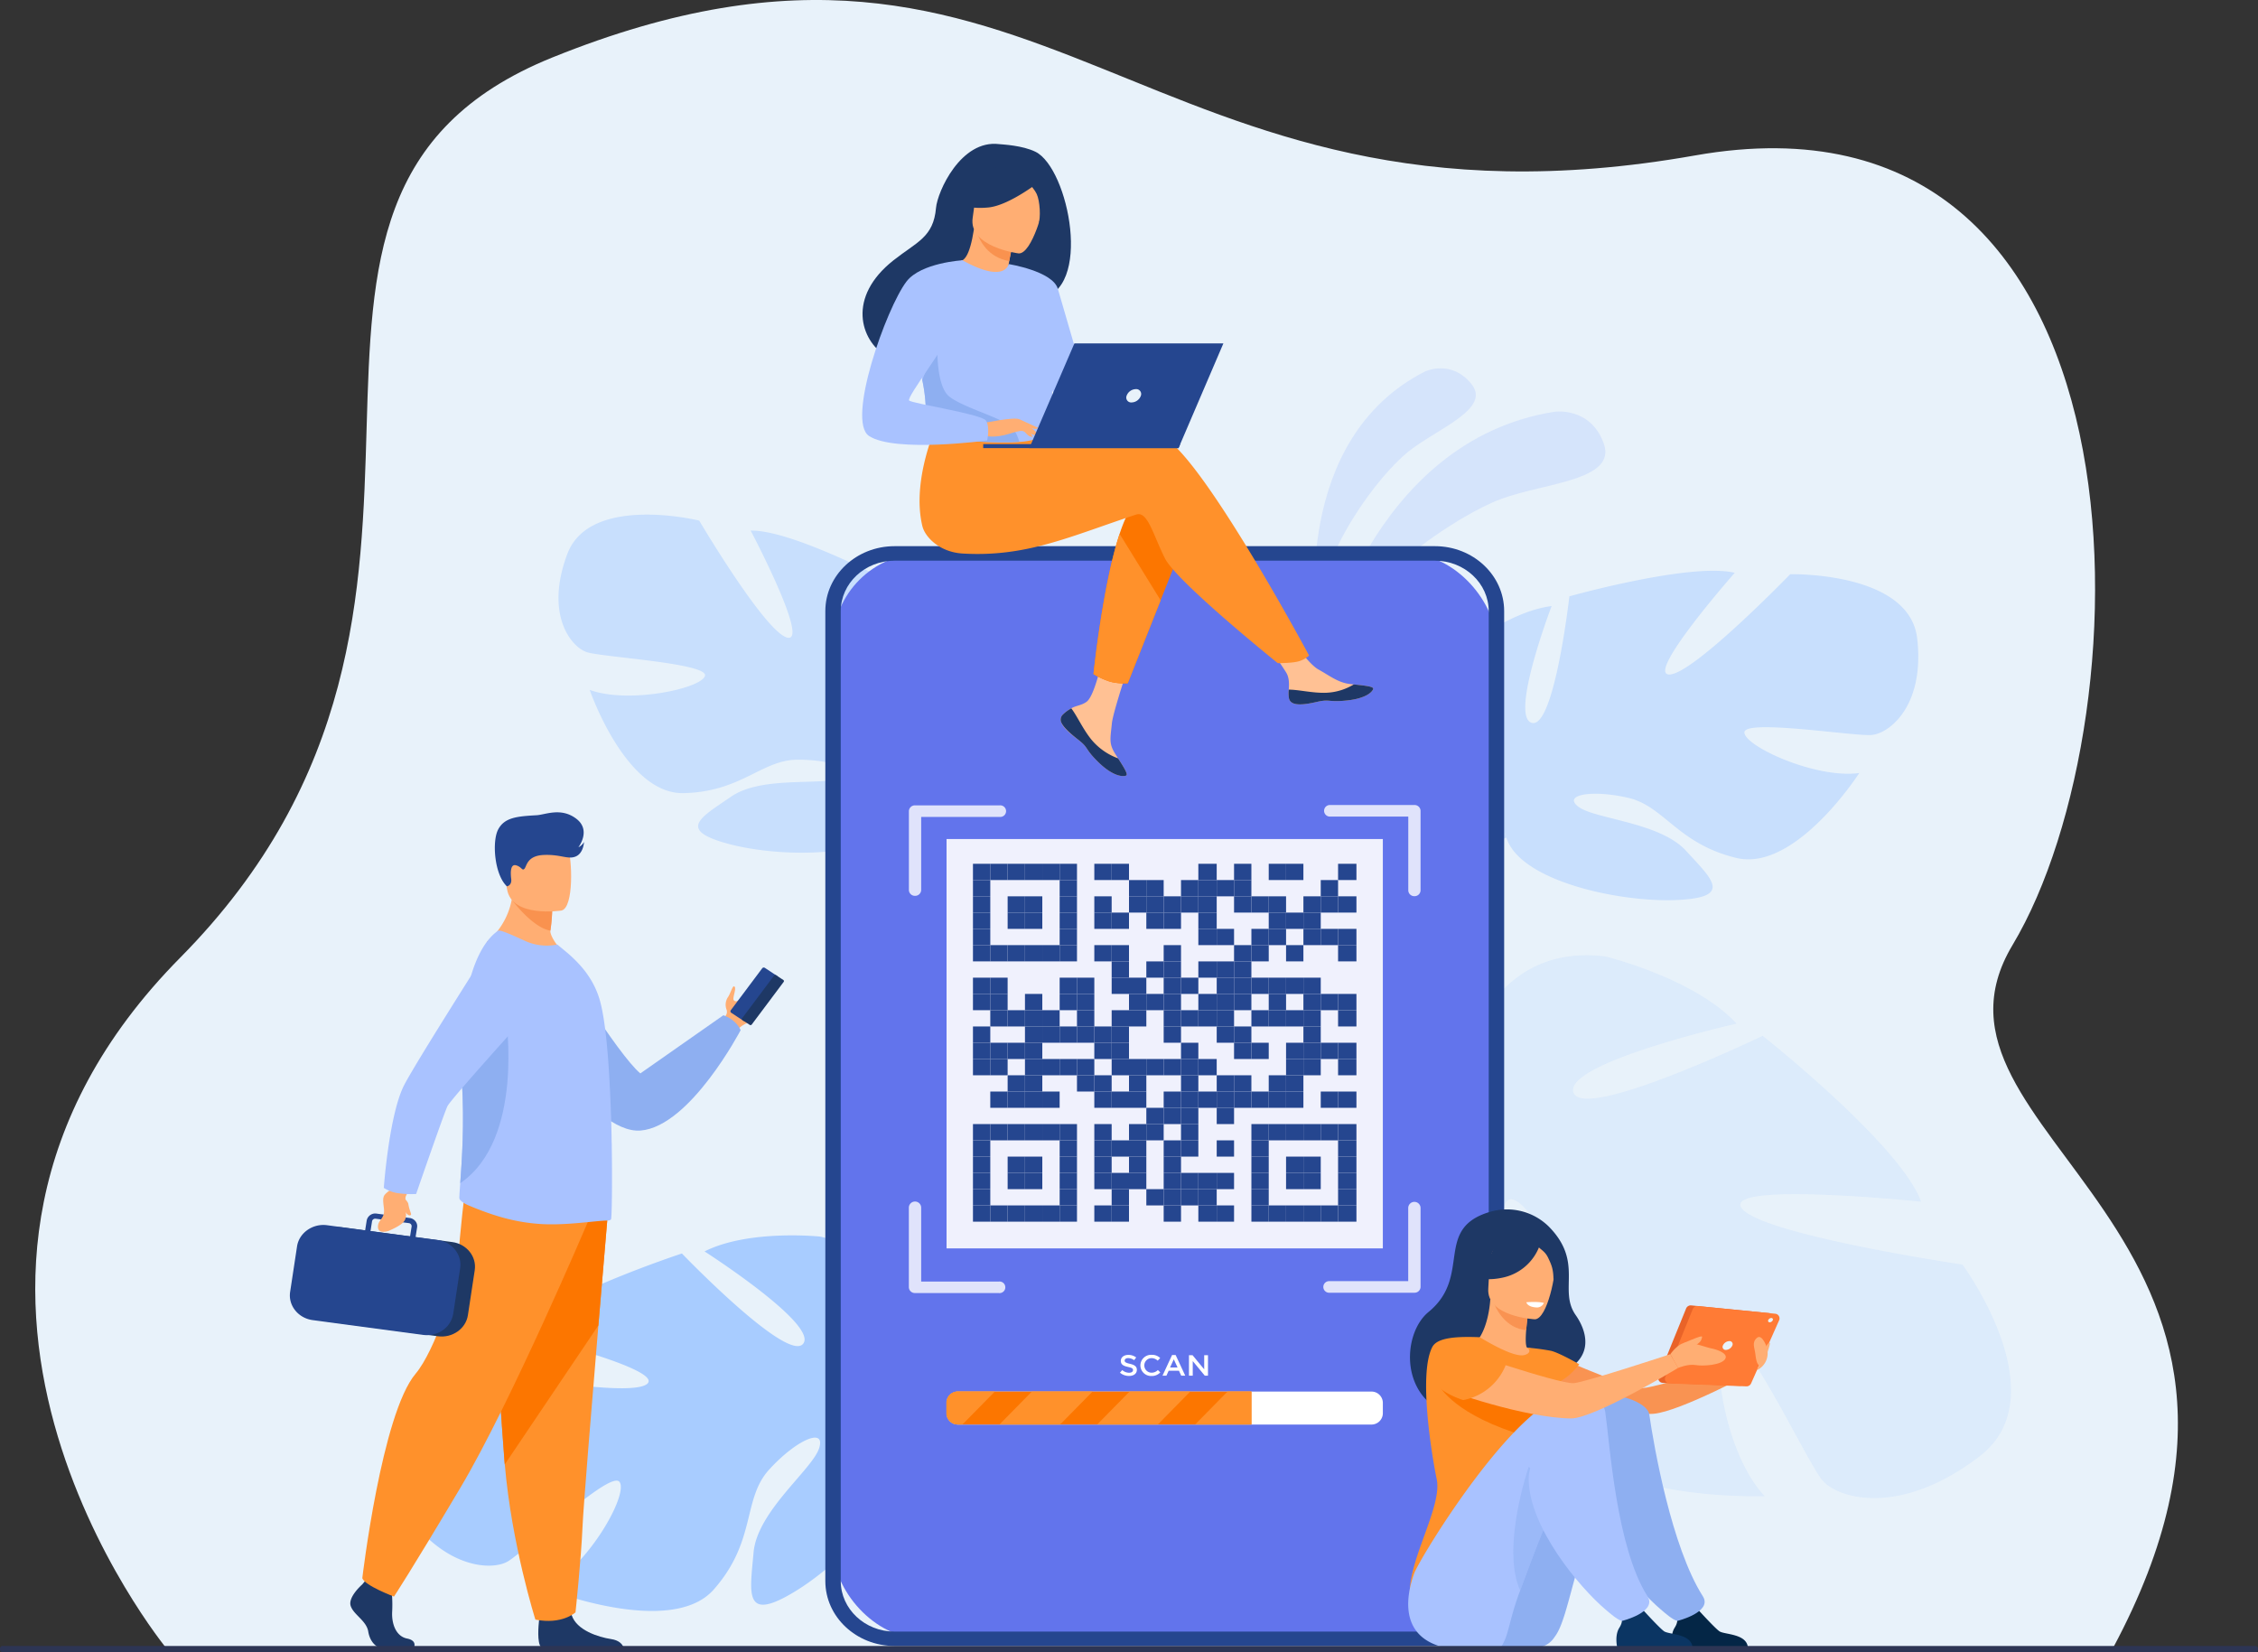 <svg viewBox="0 0 1476 1080" xmlns="http://www.w3.org/2000/svg"><rect x="0" y="0" width="1476" height="1080" fill="#333333" stroke="none"/><defs><style>.cls-1{fill:#e8f2fa;}.cls-2{opacity:0.3;}.cls-3{fill:#a9c2ff;}.cls-4{fill:#c8dffd;}.cls-5{fill:#a8ccff;}.cls-6{opacity:0.5;}.cls-7{opacity:0.2;}.cls-8{fill:#ffae73;}.cls-9{fill:#25468f;}.cls-10{fill:#1e3865;}.cls-11{fill:#8eaff1;}.cls-12{fill:#ff912b;}.cls-13{fill:#fc7600;}.cls-14{fill:#f9924f;}.cls-15{fill:#6274ec;}.cls-16{opacity:0.9;}.cls-17{fill:#fff;}.cls-18{opacity:0.8;}.cls-19{fill:#f99352;}.cls-20{fill:#042646;}.cls-21{fill:#0b3563;}.cls-22{fill:#e96328;}.cls-23{fill:#ff7b35;}.cls-24{fill:#ffc194;}.cls-25{fill:#2d3554;}</style></defs><g id="图层_2"><g id="图层_1-2"><path d="M109.23,1078S-90.29,836.35,117.78,626C349,392.26,130.54,130.73,360.94,37.62c324.91-131.3,383.14,128.39,747,64,303.83-53.76,297.38,366.26,207.59,516.15-74.45,124.29,212.48,185.88,65.61,459.6Z" class="cls-1"></path><g class="cls-2"><path d="M864,432s31.51-143.87,152.24-162.87c0,0,23.51-3.36,32.11,20.79s-38.28,25.6-67,36.19S886.43,380.09,864,432Z" class="cls-3"></path></g><g class="cls-2"><path d="M860.43,405.33s-16.26-118,70.9-162.42c0,0,17.06-8.39,30.44,8S939.63,280,920.63,295.18,863,360,860.43,405.33Z" class="cls-3"></path></g><path d="M370.82,362.17c14.79-39.47,86.23-21.88,86.23-21.88s43.65,73.87,57.83,76.54-24.18-70-24.18-70c27.92-.6,96.06,36.16,96.06,36.16s-10.92,81.91,3.52,81.22,5.73-73,5.73-73c26.23,9.4,49,40.5,49,40.5,27.54,50-42.29,80.59-42.29,80.59s-3.13,28.46,13.08,62.48h0a94.9,94.9,0,0,1,7.27,16.9l-7.32-.5c-.45-1.88-1-3.71-1.57-5.46,0,0,0,0,0,0s0-.05,0-.07c-.42-1.1-1-2.66-1.78-4.56h0c-1.91-4.26-3.19-7.4-4-9.65,0,0,0,0,0,0-5.68-13.35-14-30.8-20.16-34.76a13.49,13.49,0,0,0,1.81-3c-.58,1-1.18,2-1.81,3-14.5,24.3-77.42,24.17-111.77,15s-18.42-17.3,1.53-31,59-7,71.08-12.09-4.45-12.11-27.83-12-36.72,21.08-74.54,21.84-61.23-67.49-61.23-67.49c25.34,9.34,72.89-.87,75.34-9.14s-66.48-12.18-77-15.44S356,401.64,370.82,362.17Z" class="cls-4"></path><path d="M261.33,982.56c-25.91-42.39,45.19-88.22,45.19-88.22s102.91,20.17,116.24,10.45-84.39-33.37-84.39-33.37c20.73-23.61,107.37-52.07,107.37-52.07s68.84,71.57,79.21,59.07S460.55,818,460.55,818c28.88-14.58,75.53-9.7,75.53-9.7,68.11,15.3,43.65,96.57,43.65,96.57s24.43,24.33,68.85,36.84h0a127.88,127.88,0,0,1,21.47,6.87l-6,5.69q-3.18-1.61-6.35-2.87s0,0,0,0l-.09,0c-1.35-.49-3.28-1.18-5.64-2h0c-5.47-1.66-9.4-3-12.12-4.07h0c-16.92-5.47-39.71-11.89-48.15-9.8a14.82,14.82,0,0,0-1.48-3.83c.47,1.22,1,2.49,1.48,3.83,11.84,30.57-36.3,82.66-71.11,104.18s-30.36,2.08-28-24.91,38.41-54.28,42.86-68.17-14.81-5.57-32.59,13.88-8.16,46.54-36.3,78.49-110.33-.72-110.33-.72C384.22,1024.27,410.89,977,405,968.7s-62.21,45.83-73.31,52.08S287.23,1024.94,261.33,982.56Z" class="cls-5"></path><g class="cls-6"><path d="M1253.22,417.4c-5-43.93-83-42.06-83-42.06s-63.92,66-79.18,65.56,42.9-66.47,42.9-66.47c-28.54-6.95-108.07,15.37-108.07,15.37s-9.88,86.68-24.55,82.7,12.93-76.34,12.93-76.34c-29.39,3.72-60.78,30.52-60.78,30.52-41.2,45.13,22.7,92.44,22.7,92.44s-4.12,30-29.55,61.26h0A103.52,103.52,0,0,0,934.8,596.1l7.65,1.15c.95-1.84,1.95-3.59,3-5.27,0,0,0,0,0,0a.43.43,0,0,0,0-.07c.71-1,1.73-2.49,3-4.28h0c3.06-3.94,5.18-6.88,6.56-9l0,0c9.28-12.43,22.34-28.48,29.69-31.16a13.27,13.27,0,0,1-1.08-3.53c.34,1.13.7,2.3,1.08,3.53,8.63,28.28,73.35,42.42,111,40.84s23.39-13.6,6.41-32.19-58.83-20.6-70-28.55S1040,516,1064,521.42s32.31,30,71,39.37,80.35-55.49,80.35-55.49c-28.46,3.86-74.71-17.43-75.09-26.48s71.47,2.56,83.14,1.6S1258.25,461.33,1253.22,417.4Z" class="cls-5"></path></g><g class="cls-7"><path d="M1294.18,951.77c51.65-39.78-11.38-125.15-11.38-125.15s-133.25-19.79-144.52-37.15,117.45-4,117.45-4c-13.41-37.2-103.52-108.37-103.52-108.37s-117.34,56.43-123.71,37,106.62-45,106.62-45c-27.57-29.84-85.89-43.93-85.89-43.93C960.09,614.46,950,722.41,950,722.41s-41.11,18.74-100.48,14.76h0s-11.44-1.72-29.09-.93l4.51,9.4c3.05-.37,6.06-.61,9-.73h.18c1.86,0,4.51,0,7.74,0h0c7.37.35,12.73.42,16.52.3h0c23,.67,53.41,2.72,62.51,8.83a20.71,20.71,0,0,1,3.64-4l-3.64,4c-29,31.61,3.42,114.68,34.72,155.38s35.41,15.47,45.71-17.91S981.62,810,983,791.4s20.47-.34,32.35,30.59-12.82,59.32,5.43,109.67,132.7,46.3,132.7,46.3c-27-28.69-36.07-96.75-24.92-104.22s52.37,81.57,62.66,93.82S1242.53,991.54,1294.18,951.77Z" class="cls-5"></path></g><g id="man"><path d="M500.16,653.36c-2.45,6.19-6.7,13.37-11.16,15.15a17.2,17.2,0,0,0-7.17,4.89l-4.08-2.23-4.88-2.66s.11-.51.35-1.33.6-2,1.1-3.25a4.23,4.23,0,0,0,.58-4.07,8.92,8.92,0,0,1,.83-7.9c1.56-2.13,3.07-7.39,4-7.23,2.29.37-1.12,7.59-.14,8.93a1.74,1.74,0,0,0,2.19.7l0,0c6.4-2.64,14.16-16.87,17.59-15C500.71,640.11,501.2,650.73,500.16,653.36Z" class="cls-8"></path><path d="M478,662l8,5.28a1.31,1.31,0,0,0,1.75-.29l20.53-27.41a1.13,1.13,0,0,0-.3-1.64l-8-5.29a1.32,1.32,0,0,0-1.75.29l-20.53,27.41A1.15,1.15,0,0,0,478,662Z" class="cls-9"></path><path d="M485.36,666.81l4.7,3.1a1,1,0,0,0,1.33-.22l20.88-27.87a.86.86,0,0,0-.23-1.25l-4.7-3.1a1,1,0,0,0-1.33.22l-20.88,27.87A.86.86,0,0,0,485.36,666.81Z" class="cls-10"></path><path d="M363,622.64s40.79,66.75,55.58,79l54.26-38s7.87,2.27,11.32,9.69c0,0-32.95,63-65.39,65.65s-78-75.49-78-75.49Z" class="cls-11"></path><path d="M270.73,1076.61H247.17c-3-1.51-5.61-5-6.45-10.13-1.15-7.12-9.66-11-11.5-16.83s7.59-14,7.59-14l1.58-1.9,1.64-2,15.64,3.45s.39,3.5.62,8a93.35,93.35,0,0,1,.07,10.18c-.46,7.77,2.32,16.14,9.68,17.65C271.48,1072.08,271.23,1075.11,270.73,1076.61Z" class="cls-10"></path><path d="M407.5,1076.61H353.61c-2.6-3-1.64-13.91-1.25-17.49.08-.72.14-1.14.14-1.14s18.4-13.81,20.93-3.24c.08.34.17.66.27,1,3.19,9.89,17.47,14.39,25.72,15.64C404.78,1072.17,406.77,1074.79,407.5,1076.61Z" class="cls-10"></path><path d="M397.23,794.36s-2.79,32.72-6.08,72c-4.46,53.41-9.83,119-10.36,131.46-.92,21.58-4.6,56.11-4.6,56.11s-8.74,8.2-26.22,4.74c0,0-15.58-49.29-20-101.43l-.21-2.58c-4.14-53.08-10.58-164.87-10.58-164.87Z" class="cls-12"></path><path d="M397.23,794.36s-2.79,32.72-6.08,72l-61.21,90.88-.21-2.58c-4.14-53.08-10.58-164.87-10.58-164.87Z" class="cls-13"></path><path d="M384.47,798.25S334.1,916.72,301,972.39s-43.47,71.22-43.47,71.22-19-7.12-20.7-12c0,0,12.67-107.48,34.85-133.68,12.53-14.81,27.25-59.24,27.94-74.78s4.49-46.29,4.49-46.29Z" class="cls-12"></path><path d="M371.93,625.54c-19.68,5.83-53.74-9.9-53.74-9.9s18.15-12.78,17.2-39.35l15.22,11.51,10.33,7.81a108.83,108.83,0,0,1-1.17,12.69c-.3,2.12,2.26,6.81,4.47,9.44C370.21,624.84,371.93,625.54,371.93,625.54Z" class="cls-8"></path><path d="M360.94,595.61a108.83,108.83,0,0,1-1.17,12.69c-11.45-1.85-24.45-19.22-24.45-19.22a38.82,38.82,0,0,1,15.29-1.28Z" class="cls-14"></path><path d="M367,595.18s-32.51,5.06-35.56-14-9.3-31.22,11.33-35.26,25.83,2.66,28.5,8.78S375.34,593.37,367,595.18Z" class="cls-8"></path><path d="M399.4,797.09a3.31,3.31,0,0,1-2.07.74c-7.39-.1-28.94,3.76-47.18,2-15.37-1.39-29-5.66-43.6-11.81-1.94-.81-6.4-3-6.3-5.08.06-2.23.3-5.46.6-9.54,1-14.15,2.83-38.49,1.07-66.57-.31-5.23-.48-10.42-.5-15.53-.15-38.06,7.9-71.54,24.06-82.87,1.38-.93,9.86,3,17.64,6.56a34.17,34.17,0,0,0,21.19,2.41l6.8,5.64c8.28,7.21,17.35,17,21.29,31.9,3.36,12.67,5.33,35.52,6.41,59.19.49,10.73.89,21.55,1,31.82v.36c.09,1,.09,2.13.09,3.15C400.29,775.82,399.89,796.72,399.4,797.09Z" class="cls-3"></path><path d="M300.85,773.4c1-14.15,2.83-38.49,1.07-66.57-.31-5.23-.48-10.42-.5-15.53,6.74-15.32,12.24-26.44,12.24-26.44h17S343.07,744.61,300.85,773.4Z" class="cls-11"></path><path d="M213.91,863.78l72.38,9.68c9.42,1.26,18.23-4.94,19.57-13.78l4.47-29.43c1.34-8.84-5.27-17.11-14.69-18.37l-72.38-9.67C213.84,801,205,807.15,203.69,816l-4.47,29.43C197.88,854.26,204.49,862.52,213.91,863.78Z" class="cls-10"></path><path d="M299.73,820.66h0a17.1,17.1,0,0,0-12-9.83h0c-.54-.12-1.1-.22-1.67-.3l-14.41-1.92,1-6.36a5.08,5.08,0,0,0-1.09-4,5.77,5.77,0,0,0-3.77-2.1l-3.76-.5-15.14-2-2.73-.37a5.68,5.68,0,0,0-6.47,4.57l-1,6.35-24.88-3.33c-9.45-1.26-18.29,5-19.64,13.83l-4.52,29.78c-1.35,8.87,5.29,17.16,14.74,18.42l72.26,9.67a18.28,18.28,0,0,0,3.76.11h0a18.11,18.11,0,0,0,5.64-1.34,16.5,16.5,0,0,0,10.22-12.61L300.79,829A15.2,15.2,0,0,0,299.73,820.66Zm-56.54-22.35a2.07,2.07,0,0,1,1.78-1.69,2,2,0,0,1,.64,0l3.22.43,11.91,1.59,6.49.87a2,2,0,0,1,1.82,2.27l-1,6.35-25.85-3.46Z" class="cls-9"></path><path d="M269,776.14s-3.8,4.76-3.95,6.65c-1,12.87,5.24,14.65-11,21.8,0,0-6.93,2.48-7-2.57s4.8-5.13,3.9-12.19c-1-8.15-.93-8.22,4.77-12.48l3.77-5.85Z" class="cls-8"></path><path d="M259.28,779.79a59.69,59.69,0,0,0,12.74.66s18.14-52.59,20.48-57.39,53.89-61.67,53.89-61.67L324.92,611s-55.77,87.4-61.43,99.68c-9.36,20.3-12.61,65.79-12.61,65.79A24.06,24.06,0,0,0,259.28,779.79Z" class="cls-3"></path><path d="M331.37,579.37s3.34-.53,2.8-4.84-.53-9.95,3.21-8.9,3.92,3.86,5.45,2.22,1.57-8.54,12.68-9,15.64,3.15,20.81,1,5.44-9.48,5.44-9.48a8.63,8.63,0,0,1-3.69,3.46s8.63-11.07-1.36-18.66-20.17-2.62-25.95-2.29c-12.73.72-20.95,1.43-25.11,9.29S323.2,571.81,331.37,579.37Z" class="cls-9"></path><path d="M263,781.8s3.66,3.58,3.9,5.07c.74,4.78,2.44,6.85,1.59,7.37-1.78,1.08-4.12-2.46-5.24-5.64A13.71,13.71,0,0,1,263,781.8Z" class="cls-8"></path></g><rect rx="58.87" height="709.39" width="433.6" y="361.77" x="544.54" class="cls-15"></rect><path d="M938,1075.89H584.73c-24.94,0-45.23-19-45.23-42.44v-634c0-23.41,20.29-42.44,45.23-42.44H938c24.94,0,45.23,19,45.23,42.44v634C983.18,1056.85,962.89,1075.89,938,1075.89ZM584.73,366.5c-19.38,0-35.15,14.79-35.15,33v634c0,18.18,15.77,33,35.15,33H938c19.38,0,35.14-14.79,35.14-33v-634c0-18.19-15.76-33-35.14-33Z" class="cls-9"></path><g class="cls-16"><rect height="267.58" width="285.19" y="548.44" x="618.74" class="cls-17"></rect></g><rect height="10.63" width="11.33" y="787.93" x="647.33" class="cls-9"></rect><rect height="10.63" width="11.33" y="787.93" x="658.67" class="cls-9"></rect><rect height="10.63" width="11.33" y="787.93" x="670" class="cls-9"></rect><rect height="10.63" width="11.33" y="787.93" x="681.33" class="cls-9"></rect><rect height="10.63" width="11.33" y="787.93" x="692.67" class="cls-9"></rect><rect height="10.63" width="11.33" y="787.93" x="715.33" class="cls-9"></rect><rect height="10.63" width="11.33" y="787.93" x="726.67" class="cls-9"></rect><rect height="10.63" width="11.33" y="787.93" x="760.67" class="cls-9"></rect><rect height="10.63" width="12" y="787.93" x="783.33" class="cls-9"></rect><rect height="10.63" width="11.33" y="787.93" x="795.34" class="cls-9"></rect><rect height="10.63" width="11.33" y="787.93" x="818.01" class="cls-9"></rect><rect height="10.63" width="11.33" y="787.93" x="829.34" class="cls-9"></rect><rect height="10.63" width="11.33" y="787.93" x="840.67" class="cls-9"></rect><rect height="10.63" width="11.33" y="787.93" x="852.01" class="cls-9"></rect><rect height="10.63" width="11.33" y="787.93" x="863.34" class="cls-9"></rect><rect height="10.63" width="12" y="787.93" x="874.67" class="cls-9"></rect><rect height="10.63" width="11.33" y="787.93" x="636" class="cls-9"></rect><rect height="10.63" width="11.33" y="777.3" x="692.67" class="cls-9"></rect><rect height="10.63" width="11.33" y="777.3" x="726.67" class="cls-9"></rect><rect height="10.63" width="11.33" y="777.3" x="749.33" class="cls-9"></rect><rect height="10.63" width="11.33" y="777.3" x="760.67" class="cls-9"></rect><rect height="10.63" width="11.33" y="777.3" x="772" class="cls-9"></rect><rect height="10.63" width="12" y="777.3" x="783.33" class="cls-9"></rect><rect height="10.63" width="11.33" y="777.3" x="818.01" class="cls-9"></rect><rect height="10.63" width="12" y="777.3" x="874.67" class="cls-9"></rect><rect height="10.63" width="11.33" y="777.3" x="636" class="cls-9"></rect><rect height="10.63" width="11.33" y="766.67" x="658.67" class="cls-9"></rect><rect height="10.63" width="11.33" y="766.67" x="670" class="cls-9"></rect><rect height="10.63" width="11.33" y="766.67" x="692.67" class="cls-9"></rect><rect height="10.63" width="11.33" y="766.67" x="715.33" class="cls-9"></rect><rect height="10.63" width="11.33" y="766.67" x="726.67" class="cls-9"></rect><rect height="10.63" width="11.33" y="766.67" x="738" class="cls-9"></rect><rect height="10.63" width="11.33" y="766.67" x="760.67" class="cls-9"></rect><rect height="10.63" width="11.33" y="766.67" x="772" class="cls-9"></rect><rect height="10.63" width="12" y="766.67" x="783.33" class="cls-9"></rect><rect height="10.63" width="11.33" y="766.67" x="795.34" class="cls-9"></rect><rect height="10.63" width="11.33" y="766.67" x="818.01" class="cls-9"></rect><rect height="10.63" width="11.33" y="766.67" x="840.67" class="cls-9"></rect><rect height="10.63" width="11.33" y="766.67" x="852.01" class="cls-9"></rect><rect height="10.63" width="12" y="766.67" x="874.67" class="cls-9"></rect><rect height="10.63" width="11.33" y="766.67" x="636" class="cls-9"></rect><rect height="10.63" width="11.33" y="756.03" x="658.67" class="cls-9"></rect><rect height="10.63" width="11.33" y="756.03" x="670" class="cls-9"></rect><rect height="10.63" width="11.33" y="756.03" x="692.67" class="cls-9"></rect><rect height="10.63" width="11.33" y="756.03" x="715.33" class="cls-9"></rect><rect height="10.63" width="11.33" y="756.03" x="738" class="cls-9"></rect><rect height="10.63" width="11.33" y="756.03" x="760.67" class="cls-9"></rect><rect height="10.63" width="11.33" y="756.03" x="818.01" class="cls-9"></rect><rect height="10.63" width="11.33" y="756.03" x="840.67" class="cls-9"></rect><rect height="10.63" width="11.33" y="756.03" x="852.01" class="cls-9"></rect><rect height="10.63" width="12" y="756.03" x="874.67" class="cls-9"></rect><rect height="10.63" width="11.33" y="756.03" x="636" class="cls-9"></rect><rect height="10.63" width="11.33" y="745.4" x="692.67" class="cls-9"></rect><rect height="10.63" width="11.33" y="745.4" x="715.33" class="cls-9"></rect><rect height="10.63" width="11.33" y="745.4" x="726.67" class="cls-9"></rect><rect height="10.63" width="11.33" y="745.4" x="738" class="cls-9"></rect><rect height="10.63" width="11.33" y="745.4" x="760.67" class="cls-9"></rect><rect height="10.63" width="11.33" y="745.4" x="772" class="cls-9"></rect><rect height="10.63" width="11.33" y="745.4" x="795.34" class="cls-9"></rect><rect height="10.63" width="11.33" y="745.4" x="818.01" class="cls-9"></rect><rect height="10.63" width="12" y="745.4" x="874.67" class="cls-9"></rect><rect height="10.63" width="11.33" y="745.4" x="636" class="cls-9"></rect><rect height="10.63" width="11.33" y="734.76" x="647.33" class="cls-9"></rect><rect height="10.63" width="11.33" y="734.76" x="658.67" class="cls-9"></rect><rect height="10.63" width="11.33" y="734.76" x="670" class="cls-9"></rect><rect height="10.63" width="11.33" y="734.76" x="681.33" class="cls-9"></rect><rect height="10.63" width="11.33" y="734.76" x="692.67" class="cls-9"></rect><rect height="10.63" width="11.33" y="734.76" x="715.33" class="cls-9"></rect><rect height="10.63" width="11.33" y="734.76" x="738" class="cls-9"></rect><rect height="10.63" width="11.33" y="734.76" x="749.33" class="cls-9"></rect><rect height="10.63" width="11.33" y="734.76" x="772" class="cls-9"></rect><rect height="10.63" width="11.33" y="734.76" x="818.01" class="cls-9"></rect><rect height="10.63" width="11.33" y="734.76" x="829.34" class="cls-9"></rect><rect height="10.63" width="11.33" y="734.76" x="840.67" class="cls-9"></rect><rect height="10.63" width="11.33" y="734.76" x="852.01" class="cls-9"></rect><rect height="10.63" width="11.33" y="734.76" x="863.34" class="cls-9"></rect><rect height="10.63" width="12" y="734.76" x="874.67" class="cls-9"></rect><rect height="10.63" width="11.33" y="734.76" x="636" class="cls-9"></rect><rect height="10.63" width="11.33" y="724.13" x="749.33" class="cls-9"></rect><rect height="10.63" width="11.33" y="724.13" x="760.67" class="cls-9"></rect><rect height="10.63" width="11.33" y="724.13" x="772" class="cls-9"></rect><rect height="10.63" width="11.33" y="724.13" x="795.34" class="cls-9"></rect><rect height="10.63" width="11.33" y="713.5" x="647.33" class="cls-9"></rect><rect height="10.63" width="11.33" y="713.5" x="658.67" class="cls-9"></rect><rect height="10.63" width="11.33" y="713.5" x="670" class="cls-9"></rect><rect height="10.63" width="11.33" y="713.5" x="681.33" class="cls-9"></rect><rect height="10.63" width="11.33" y="713.5" x="715.33" class="cls-9"></rect><rect height="10.63" width="11.33" y="713.5" x="726.67" class="cls-9"></rect><rect height="10.63" width="11.33" y="713.5" x="738" class="cls-9"></rect><rect height="10.63" width="11.33" y="713.5" x="760.67" class="cls-9"></rect><rect height="10.63" width="11.33" y="713.5" x="772" class="cls-9"></rect><rect height="10.63" width="12" y="713.5" x="783.33" class="cls-9"></rect><rect height="10.63" width="11.33" y="713.5" x="795.34" class="cls-9"></rect><rect height="10.63" width="11.33" y="713.5" x="806.67" class="cls-9"></rect><rect height="10.63" width="11.33" y="713.5" x="818.01" class="cls-9"></rect><rect height="10.63" width="11.33" y="713.5" x="829.34" class="cls-9"></rect><rect height="10.63" width="11.33" y="713.5" x="840.67" class="cls-9"></rect><rect height="10.63" width="11.33" y="713.5" x="863.34" class="cls-9"></rect><rect height="10.63" width="12" y="713.5" x="874.67" class="cls-9"></rect><rect height="10.63" width="11.33" y="702.86" x="658.67" class="cls-9"></rect><rect height="10.63" width="11.33" y="702.86" x="670" class="cls-9"></rect><rect height="10.63" width="11.33" y="702.86" x="704" class="cls-9"></rect><rect height="10.63" width="11.33" y="702.86" x="715.33" class="cls-9"></rect><rect height="10.63" width="11.33" y="702.86" x="738" class="cls-9"></rect><rect height="10.63" width="11.33" y="702.86" x="772" class="cls-9"></rect><rect height="10.63" width="11.33" y="702.86" x="795.34" class="cls-9"></rect><rect height="10.63" width="11.33" y="702.86" x="806.67" class="cls-9"></rect><rect height="10.63" width="11.33" y="702.86" x="829.34" class="cls-9"></rect><rect height="10.63" width="11.33" y="702.86" x="840.67" class="cls-9"></rect><rect height="10.63" width="11.33" y="692.23" x="647.33" class="cls-9"></rect><rect height="10.63" width="11.33" y="692.23" x="670" class="cls-9"></rect><rect height="10.63" width="11.33" y="692.23" x="681.33" class="cls-9"></rect><rect height="10.63" width="11.33" y="692.23" x="692.67" class="cls-9"></rect><rect height="10.63" width="11.33" y="692.23" x="704" class="cls-9"></rect><rect height="10.63" width="11.33" y="692.23" x="726.67" class="cls-9"></rect><rect height="10.63" width="11.33" y="692.23" x="738" class="cls-9"></rect><rect height="10.63" width="11.33" y="692.23" x="749.33" class="cls-9"></rect><rect height="10.63" width="11.33" y="692.23" x="760.67" class="cls-9"></rect><rect height="10.63" width="11.33" y="692.23" x="772" class="cls-9"></rect><rect height="10.63" width="12" y="692.23" x="783.33" class="cls-9"></rect><rect height="10.63" width="11.33" y="692.23" x="840.67" class="cls-9"></rect><rect height="10.63" width="11.33" y="692.23" x="852.01" class="cls-9"></rect><rect height="10.63" width="12" y="692.23" x="874.67" class="cls-9"></rect><rect height="10.63" width="11.33" y="692.23" x="636" class="cls-9"></rect><rect height="10.63" width="11.33" y="681.6" x="647.33" class="cls-9"></rect><rect height="10.63" width="11.33" y="681.6" x="658.67" class="cls-9"></rect><rect height="10.63" width="11.33" y="681.6" x="670" class="cls-9"></rect><rect height="10.63" width="11.33" y="681.6" x="715.33" class="cls-9"></rect><rect height="10.63" width="11.33" y="681.6" x="726.67" class="cls-9"></rect><rect height="10.63" width="11.33" y="681.6" x="772" class="cls-9"></rect><rect height="10.63" width="11.33" y="681.6" x="806.67" class="cls-9"></rect><rect height="10.63" width="11.33" y="681.6" x="818.01" class="cls-9"></rect><rect height="10.63" width="11.33" y="681.6" x="840.67" class="cls-9"></rect><rect height="10.63" width="11.33" y="681.6" x="852.01" class="cls-9"></rect><rect height="10.63" width="11.33" y="681.6" x="863.34" class="cls-9"></rect><rect height="10.63" width="12" y="681.6" x="874.67" class="cls-9"></rect><rect height="10.63" width="11.33" y="681.6" x="636" class="cls-9"></rect><rect height="10.63" width="11.33" y="670.96" x="670" class="cls-9"></rect><rect height="10.63" width="11.33" y="670.96" x="681.33" class="cls-9"></rect><rect height="10.63" width="11.33" y="670.96" x="692.67" class="cls-9"></rect><rect height="10.63" width="11.33" y="670.96" x="704" class="cls-9"></rect><rect height="10.63" width="11.33" y="670.96" x="715.33" class="cls-9"></rect><rect height="10.63" width="11.33" y="670.96" x="726.67" class="cls-9"></rect><rect height="10.63" width="11.33" y="670.96" x="760.67" class="cls-9"></rect><rect height="10.63" width="11.33" y="670.96" x="795.34" class="cls-9"></rect><rect height="10.63" width="11.33" y="670.96" x="806.67" class="cls-9"></rect><rect height="10.63" width="11.33" y="670.96" x="852.01" class="cls-9"></rect><rect height="10.63" width="11.33" y="670.96" x="636" class="cls-9"></rect><rect height="10.63" width="11.33" y="660.33" x="647.33" class="cls-9"></rect><rect height="10.63" width="11.33" y="660.33" x="658.67" class="cls-9"></rect><rect height="10.63" width="11.33" y="660.33" x="670" class="cls-9"></rect><rect height="10.63" width="11.33" y="660.33" x="681.33" class="cls-9"></rect><rect height="10.63" width="11.33" y="660.33" x="704" class="cls-9"></rect><rect height="10.63" width="11.33" y="660.33" x="726.67" class="cls-9"></rect><rect height="10.63" width="11.33" y="660.33" x="738" class="cls-9"></rect><rect height="10.63" width="11.33" y="660.33" x="760.67" class="cls-9"></rect><rect height="10.63" width="11.33" y="660.33" x="772" class="cls-9"></rect><rect height="10.63" width="12" y="660.33" x="783.33" class="cls-9"></rect><rect height="10.63" width="11.33" y="660.33" x="795.34" class="cls-9"></rect><rect height="10.63" width="11.33" y="660.33" x="818.01" class="cls-9"></rect><rect height="10.63" width="11.33" y="660.33" x="829.34" class="cls-9"></rect><rect height="10.63" width="11.33" y="660.33" x="840.67" class="cls-9"></rect><rect height="10.63" width="11.33" y="660.33" x="852.01" class="cls-9"></rect><rect height="10.63" width="12" y="660.33" x="874.67" class="cls-9"></rect><rect height="10.63" width="11.33" y="649.69" x="647.33" class="cls-9"></rect><rect height="10.63" width="11.33" y="649.69" x="670" class="cls-9"></rect><rect height="10.63" width="11.33" y="649.69" x="692.67" class="cls-9"></rect><rect height="10.63" width="11.33" y="649.69" x="704" class="cls-9"></rect><rect height="10.63" width="11.33" y="649.69" x="738" class="cls-9"></rect><rect height="10.63" width="11.33" y="649.69" x="749.33" class="cls-9"></rect><rect height="10.63" width="11.33" y="649.69" x="760.67" class="cls-9"></rect><rect height="10.63" width="12" y="649.69" x="783.33" class="cls-9"></rect><rect height="10.63" width="11.33" y="649.69" x="795.34" class="cls-9"></rect><rect height="10.63" width="11.33" y="649.69" x="806.67" class="cls-9"></rect><rect height="10.63" width="11.33" y="649.69" x="829.34" class="cls-9"></rect><rect height="10.63" width="11.33" y="649.69" x="852.01" class="cls-9"></rect><rect height="10.63" width="11.33" y="649.69" x="863.34" class="cls-9"></rect><rect height="10.63" width="12" y="649.69" x="874.67" class="cls-9"></rect><rect height="10.63" width="11.33" y="649.69" x="636" class="cls-9"></rect><rect height="10.63" width="11.33" y="639.06" x="647.33" class="cls-9"></rect><rect height="10.63" width="11.33" y="639.06" x="692.67" class="cls-9"></rect><rect height="10.63" width="11.33" y="639.06" x="704" class="cls-9"></rect><rect height="10.63" width="11.33" y="639.06" x="726.67" class="cls-9"></rect><rect height="10.63" width="11.33" y="639.06" x="738" class="cls-9"></rect><rect height="10.63" width="11.33" y="639.06" x="760.67" class="cls-9"></rect><rect height="10.63" width="11.33" y="639.06" x="772" class="cls-9"></rect><rect height="10.63" width="11.33" y="639.06" x="795.34" class="cls-9"></rect><rect height="10.63" width="11.33" y="639.06" x="806.67" class="cls-9"></rect><rect height="10.63" width="11.33" y="639.06" x="818.01" class="cls-9"></rect><rect height="10.63" width="11.33" y="639.06" x="829.34" class="cls-9"></rect><rect height="10.63" width="11.33" y="639.06" x="840.67" class="cls-9"></rect><rect height="10.63" width="11.33" y="639.06" x="852.01" class="cls-9"></rect><rect height="10.63" width="11.33" y="639.06" x="636" class="cls-9"></rect><rect height="10.63" width="11.33" y="628.43" x="726.67" class="cls-9"></rect><rect height="10.63" width="11.33" y="628.43" x="749.33" class="cls-9"></rect><rect height="10.63" width="11.33" y="628.43" x="760.67" class="cls-9"></rect><rect height="10.63" width="12" y="628.43" x="783.33" class="cls-9"></rect><rect height="10.63" width="11.33" y="628.43" x="795.34" class="cls-9"></rect><rect height="10.63" width="11.33" y="628.43" x="806.67" class="cls-9"></rect><rect height="10.63" width="11.33" y="617.79" x="647.33" class="cls-9"></rect><rect height="10.63" width="11.33" y="617.79" x="658.67" class="cls-9"></rect><rect height="10.63" width="11.33" y="617.79" x="670" class="cls-9"></rect><rect height="10.63" width="11.33" y="617.79" x="681.33" class="cls-9"></rect><rect height="10.63" width="11.33" y="617.79" x="692.67" class="cls-9"></rect><rect height="10.63" width="11.33" y="617.79" x="715.33" class="cls-9"></rect><rect height="10.63" width="11.33" y="617.79" x="726.67" class="cls-9"></rect><rect height="10.63" width="11.33" y="617.79" x="760.67" class="cls-9"></rect><rect height="10.63" width="11.33" y="617.79" x="806.67" class="cls-9"></rect><rect height="10.63" width="11.33" y="617.79" x="818.01" class="cls-9"></rect><rect height="10.63" width="11.33" y="617.79" x="840.67" class="cls-9"></rect><rect height="10.63" width="12" y="617.79" x="874.67" class="cls-9"></rect><rect height="10.63" width="11.33" y="617.79" x="636" class="cls-9"></rect><rect height="10.63" width="11.33" y="607.16" x="692.67" class="cls-9"></rect><rect height="10.63" width="12" y="607.16" x="783.33" class="cls-9"></rect><rect height="10.63" width="11.33" y="607.16" x="795.34" class="cls-9"></rect><rect height="10.63" width="11.33" y="607.16" x="818.01" class="cls-9"></rect><rect height="10.63" width="11.33" y="607.16" x="829.34" class="cls-9"></rect><rect height="10.63" width="11.33" y="607.16" x="852.01" class="cls-9"></rect><rect height="10.63" width="11.33" y="607.16" x="863.34" class="cls-9"></rect><rect height="10.63" width="12" y="607.16" x="874.67" class="cls-9"></rect><rect height="10.63" width="11.33" y="607.16" x="636" class="cls-9"></rect><rect height="10.63" width="11.33" y="596.53" x="658.67" class="cls-9"></rect><rect height="10.63" width="11.33" y="596.53" x="670" class="cls-9"></rect><rect height="10.63" width="11.33" y="596.53" x="692.67" class="cls-9"></rect><rect height="10.63" width="11.33" y="596.53" x="715.33" class="cls-9"></rect><rect height="10.63" width="11.33" y="596.53" x="726.67" class="cls-9"></rect><rect height="10.63" width="11.33" y="596.53" x="749.33" class="cls-9"></rect><rect height="10.63" width="11.33" y="596.53" x="760.67" class="cls-9"></rect><rect height="10.63" width="12" y="596.53" x="783.33" class="cls-9"></rect><rect height="10.63" width="11.33" y="596.53" x="829.34" class="cls-9"></rect><rect height="10.63" width="11.33" y="596.53" x="840.67" class="cls-9"></rect><rect height="10.63" width="11.33" y="596.53" x="852.01" class="cls-9"></rect><rect height="10.63" width="11.33" y="596.53" x="636" class="cls-9"></rect><rect height="10.63" width="11.33" y="585.89" x="658.67" class="cls-9"></rect><rect height="10.63" width="11.33" y="585.89" x="670" class="cls-9"></rect><rect height="10.63" width="11.33" y="585.89" x="692.67" class="cls-9"></rect><rect height="10.63" width="11.33" y="585.89" x="715.33" class="cls-9"></rect><rect height="10.63" width="11.33" y="585.89" x="738" class="cls-9"></rect><rect height="10.63" width="11.33" y="585.89" x="749.33" class="cls-9"></rect><rect height="10.63" width="11.33" y="585.89" x="760.67" class="cls-9"></rect><rect height="10.63" width="11.33" y="585.89" x="772" class="cls-9"></rect><rect height="10.63" width="12" y="585.89" x="783.33" class="cls-9"></rect><rect height="10.63" width="11.33" y="585.89" x="806.67" class="cls-9"></rect><rect height="10.63" width="11.33" y="585.89" x="818.01" class="cls-9"></rect><rect height="10.63" width="11.33" y="585.89" x="829.34" class="cls-9"></rect><rect height="10.63" width="11.33" y="585.89" x="852.01" class="cls-9"></rect><rect height="10.63" width="11.33" y="585.89" x="863.34" class="cls-9"></rect><rect height="10.63" width="12" y="585.89" x="874.67" class="cls-9"></rect><rect height="10.63" width="11.33" y="585.89" x="636" class="cls-9"></rect><rect height="10.63" width="11.33" y="575.26" x="692.67" class="cls-9"></rect><rect height="10.63" width="11.33" y="575.26" x="738" class="cls-9"></rect><rect height="10.63" width="11.33" y="575.26" x="749.33" class="cls-9"></rect><rect height="10.63" width="11.33" y="575.26" x="772" class="cls-9"></rect><rect height="10.63" width="12" y="575.26" x="783.33" class="cls-9"></rect><rect height="10.63" width="11.33" y="575.26" x="795.34" class="cls-9"></rect><rect height="10.63" width="11.33" y="575.26" x="806.67" class="cls-9"></rect><rect height="10.63" width="11.33" y="575.26" x="863.34" class="cls-9"></rect><rect height="10.63" width="11.33" y="575.26" x="636" class="cls-9"></rect><rect height="10.63" width="11.33" y="564.62" x="647.33" class="cls-9"></rect><rect height="10.63" width="11.33" y="564.62" x="658.67" class="cls-9"></rect><rect height="10.63" width="11.33" y="564.62" x="670" class="cls-9"></rect><rect height="10.63" width="11.33" y="564.62" x="681.33" class="cls-9"></rect><rect height="10.63" width="11.33" y="564.62" x="692.67" class="cls-9"></rect><rect height="10.63" width="11.33" y="564.62" x="715.33" class="cls-9"></rect><rect height="10.63" width="11.33" y="564.62" x="726.67" class="cls-9"></rect><rect height="10.63" width="12" y="564.62" x="783.33" class="cls-9"></rect><rect height="10.63" width="11.33" y="564.62" x="806.67" class="cls-9"></rect><rect height="10.63" width="11.33" y="564.62" x="829.34" class="cls-9"></rect><rect height="10.63" width="11.33" y="564.62" x="840.67" class="cls-9"></rect><rect height="10.63" width="12" y="564.62" x="874.67" class="cls-9"></rect><rect height="10.63" width="11.33" y="564.62" x="636" class="cls-9"></rect><g class="cls-18"><path d="M598.12,585.57a3.91,3.91,0,0,1-4-3.79V530.21a3.91,3.91,0,0,1,4-3.78h55.46a3.79,3.79,0,1,1,0,7.56H602.15v47.79A3.92,3.92,0,0,1,598.12,585.57Z" class="cls-17"></path><path d="M924.56,585.8a3.92,3.92,0,0,1-4-3.78V533.76H869.59a3.79,3.79,0,1,1,0-7.56h55a3.91,3.91,0,0,1,4,3.78v52A3.92,3.92,0,0,1,924.56,585.8Z" class="cls-17"></path></g><g class="cls-18"><path d="M924.56,845H869.09a3.79,3.79,0,1,1,0-7.56h51.43v-47.8a4,4,0,0,1,8.07,0v51.58A3.91,3.91,0,0,1,924.56,845Z" class="cls-17"></path><path d="M653.09,845.2h-55a3.91,3.91,0,0,1-4-3.78v-52a4,4,0,0,1,8.06,0v48.26h50.94a3.79,3.79,0,1,1,0,7.56Z" class="cls-17"></path></g><path d="M903.93,916.72V924a7.44,7.44,0,0,1-7.64,7.17H626.39a7.43,7.43,0,0,1-7.64-7.17v-7.23a7.43,7.43,0,0,1,7.64-7.16h269.9A7.43,7.43,0,0,1,903.93,916.72Z" class="cls-17"></path><path d="M818,909.56v21.56H626.39a7.43,7.43,0,0,1-7.64-7.17v-7.23a7.43,7.43,0,0,1,7.64-7.16Z" class="cls-13"></path><polygon points="778.08 909.56 756.88 931.12 717.21 931.12 738.41 909.56 778.08 909.56" class="cls-12"></polygon><polygon points="818 909.56 818 931.12 781.24 931.12 802.44 909.56 818 909.56" class="cls-12"></polygon><polygon points="714.21 909.56 693.01 931.12 653.34 931.12 674.54 909.56 714.21 909.56" class="cls-12"></polygon><path d="M650.34,909.56l-21.2,21.56h-2.91a7.43,7.43,0,0,1-7.64-7.17v-7.23a7.43,7.43,0,0,1,7.64-7.16Z" class="cls-12"></path><path d="M732.09,897.25l1.51-1.68a6.8,6.8,0,0,0,4.5,1.73c1.54,0,2.52-.66,2.52-1.72s-.57-1.47-3.22-2.06c-3-.67-4.74-1.51-4.74-4,0-2.3,2-3.88,4.87-3.88a8.24,8.24,0,0,1,5.17,1.68l-1.35,1.78a6.71,6.71,0,0,0-3.87-1.38c-1.46,0-2.32.71-2.32,1.63s.66,1.49,3.38,2.1c3,.69,4.59,1.7,4.59,3.95,0,2.51-2.1,4-5.1,4A9.13,9.13,0,0,1,732.09,897.25Z" class="cls-17"></path><path d="M745.45,892.51a7,7,0,0,1,7.35-6.92,7.68,7.68,0,0,1,5.58,2.08l-1.61,1.74a5.85,5.85,0,0,0-4-1.66,4.76,4.76,0,0,0,0,9.52,5.75,5.75,0,0,0,4.09-1.74l1.61,1.53a7.56,7.56,0,0,1-5.78,2.37A7,7,0,0,1,745.45,892.51Z" class="cls-17"></path><path d="M766.16,885.72h2.33l6.27,13.48h-2.65L770.67,896h-6.75l-1.46,3.23h-2.57Zm3.59,8.16-2.47-5.35-2.44,5.35Z" class="cls-17"></path><path d="M777.2,885.82h2.33l7.63,9.25v-9.25h2.47V899.2h-2.1l-7.86-9.52v9.52H777.2Z" class="cls-17"></path><g id="girl_2"><path d="M975.18,791.8a39,39,0,0,1,37.28,10c23,23.39,6,41.42,17.52,57.8,6.94,9.89,12.77,27.22-8.74,37.47-9.94,4.73-39.56,29.5-45.63,30.09-61.46,5.92-62.56-52.59-41.85-69.54C962.88,833.77,936.28,802.44,975.18,791.8Z" class="cls-10"></path><path d="M1007.3,882.24s56.1,25.5,66.6,25.07,76.19-22.13,76.19-22.13l-1.65,10.45s-50,27-67.43,28.49c-17.2,1.51-76-14.48-81.69-17.85S990.8,885.66,1007.3,882.24Z" class="cls-19"></path><path d="M1013.48,906.29A57.83,57.83,0,0,1,994,914.07c-30,6.5-41.5-17.29-45.81-33.62a27.2,27.2,0,0,1,10.16-2.93c2.17-.24,4.45-.4,6.34-.49,3.37-2.42,8.38-12.32,9.49-27.71l1.42.36,23.64,6.07s-1.09,7-1.62,13.72c-.41,5.21-.47,10.2.58,11.42,1.85.37,2.95.62,2.95.62v0A138.65,138.65,0,0,1,1013.48,906.29Z" class="cls-8"></path><path d="M999.26,855.76s-1.09,7-1.62,13.71c-13.39-1.26-19.61-13.22-22-19.78Z" class="cls-19"></path><path d="M1003.26,862.37s-31.79-1.64-30.4-20.2-1.76-31.27,18.59-31,23.77,7.61,24.91,13.91S1011.56,862.32,1003.26,862.37Z" class="cls-8"></path><path d="M1016.2,814.69c-4.48-5.91-8.28-4.94-10.49-3.4-16.67-10.12-28.87,2.37-28.87,2.37-3.14,13.17-14,20.11-14,20.11s5.64,4.22,19.12,1.42a32.89,32.89,0,0,0,24-19.78c1.81,1.76,4.15,2.88,6,6.71,2.13,4.54,3.47,7.18,3.51,14.65C1015.45,836.77,1022.92,823.56,1016.2,814.69Z" class="cls-10"></path><path d="M939.15,966.94c-2.87-13.77-12.23-68.79-2.87-86.49,3.36-6.36,16.55-6.93,31-6.37,4.5,2.72,21.66,13,28.71,11.75l.4-.09c3.32-.78,4.57-3,1.8-4.85a153.18,153.18,0,0,1,15.26,2c5,.89,18.83,8.84,18.83,8.84s-6.26,9.14-16.33,13.13c1.71,14.38-.83,20.72-16.72,53.91-13.43,28.06,1.81,53.33,1.81,53.33s-79.05,59.63-79.49,29.27C921.25,1018.5,942.82,984.54,939.15,966.94Z" class="cls-12"></path><path d="M1005,1076.93a14.82,14.82,0,0,0,10.57-6l1.22-1.72c9-12.79,12.5-51.93,32.74-93.62,4.93-10.15,22.63-12,27.45-23.46,0,0,11.88-37.19-22.73-38.29s-92.69,103.49-93.6,114.46C959.75,1038.89,937.75,1084.05,1005,1076.93Z" class="cls-11"></path><path d="M1142.54,1076.72h-49.26s-1.84-7.57,1.39-12.72c2.87-4.56,1.77-7.15-.35-10.93a19.7,19.7,0,0,0,8.3,1.51,17.91,17.91,0,0,0,7.32-2.48c2.12,2.33,11.2,12.24,14,14.2C1127.19,1068.53,1141.55,1067.74,1142.54,1076.72Z" class="cls-20"></path><path d="M1078.1,924.55c3,20.87,14.55,86.72,35,118.85,6.59,10.36-16.6,16.16-16.72,16.13-3.11-.76-8.29-5.41-10.68-7.43-16.59-14-50.26-53.75-50.26-85.59,0-15.53-.29-45.18,11.74-52.72C1054.57,909.15,1076.92,916.27,1078.1,924.55Z" class="cls-11"></path><path d="M941.09,906.27s10,19.08,56.66,32.56,20-20.39,20-20.39l-65.24-21.39Z" class="cls-13"></path><path d="M980.93,1077a32.94,32.94,0,0,0,4.08-8.73c2.65-8.72,3.59-15.06,8.68-28.64,5.34-14.26,11.68-31.8,19.6-50,2.44-5.63,5-11.33,7.8-17,4.93-10.15,18.49-8.74,23.32-20.22,0,0,18.82-39.78-15.78-40.88s-100.38,106.42-104.15,116.83C920.34,1039.66,905.47,1087.9,980.93,1077Z" class="cls-3"></path><path d="M1106.38,1076.72h-49.26s-1.84-7.57,1.39-12.72c2.87-4.56,1.77-7.15-.35-10.93a19.7,19.7,0,0,0,8.3,1.51,17.86,17.86,0,0,0,7.32-2.48c2.12,2.33,11.2,12.24,14,14.2C1091,1068.53,1105.39,1067.74,1106.38,1076.72Z" class="cls-21"></path><g class="cls-6"><path d="M993.69,1039.61c5.34-14.26,11.68-31.8,19.6-50-2.07-13.82-6.53-25.92-14-30.8C999.26,958.76,981.05,1011.68,993.69,1039.61Z" class="cls-11"></path></g><path d="M1049.34,923.07c3,20.87,7.15,88.2,27.58,120.33,6.59,10.36-16.6,16.16-16.72,16.13-3.11-.76-8.29-5.41-10.68-7.43-16.59-14-50.26-53.75-50.26-85.59,0-15.53,19.42-43.93,31.45-51.47C1038.12,910.4,1048.16,914.79,1049.34,923.07Z" class="cls-3"></path><path d="M1156,858.29l-50.44-5a3.27,3.27,0,0,0-3.39,2l-18.05,44.5a3.07,3.07,0,0,0,2.91,4.13l50.06,1.9a3.27,3.27,0,0,0,3.13-1.87l18.44-41.37A3.06,3.06,0,0,0,1156,858.29Z" class="cls-22"></path><path d="M1160.35,858.72l-50.44-5a3.28,3.28,0,0,0-3.39,1.95l-18,44.5a3.08,3.08,0,0,0,2.91,4.14l50.06,1.89a3.27,3.27,0,0,0,3.13-1.87L1163,862.94A3.06,3.06,0,0,0,1160.35,858.72Z" class="cls-23"></path><path d="M1132.39,879.5a2,2,0,0,0-2-2.88,4.84,4.84,0,0,0-4.18,2.88,2,2,0,0,0,2,2.88A4.83,4.83,0,0,0,1132.39,879.5Z" class="cls-1"></path><path d="M1158.84,862.93a1,1,0,0,0-.95-1.41,2.37,2.37,0,0,0-2.06,1.41,1,1,0,0,0,1,1.41A2.37,2.37,0,0,0,1158.84,862.93Z" class="cls-1"></path><path d="M948.21,880.45s69.91,24.16,80.42,23.66c6.79-.32,63.22-18.93,63.22-18.93l5.07,9s-54.93,33.13-70,33c-29.82-.33-80.13-17.5-85.8-20.87S931.71,883.87,948.21,880.45Z" class="cls-8"></path><path d="M1091.85,885.18s5.07-7.32,10.12-7.53,13.76,3.23,16.74,3.76,11.46,3.12,8.94,7-14.22,4.73-19.26,3.87-11.47,1.89-11.47,1.89Z" class="cls-8"></path><path d="M1100.59,877.87s8-3.45,10.32-4.09,1.83,0,1.15,2.05-4.82,4-4.82,4.62S1100.59,877.87,1100.59,877.87Z" class="cls-8"></path><path d="M1155.16,881.31s-3.2-9.9-6.72-6.79-1.44,6.47-1,10.6c.86,7.88,2.56,7.54,3.63,7.19S1156.35,885.27,1155.16,881.31Z" class="cls-8"></path><path d="M1155.35,882.81a12.25,12.25,0,0,1-6.91,12.82l2.53-5.8Z" class="cls-8"></path><path d="M1009.21,851.7s-3-1.11-11.46-.47c0,0,.45,3.09,6.68,3.4A4.94,4.94,0,0,0,1009.21,851.7Z" class="cls-17"></path><path d="M984.23,892.37a37.34,37.34,0,0,1-27.73,22.79S921,904.91,938.69,882.24C938.69,882.24,956.15,870.07,984.23,892.37Z" class="cls-12"></path><path d="M1155.35,884s1.47-4.63,1.56-5.43,0-1.21-.78-.65-1.92,2.05-1.58,3.46S1155.35,884,1155.35,884Z" class="cls-8"></path></g><path d="M694.65,467.2a4.53,4.53,0,0,0-.9,5.08v0c1.31,3.39,5.62,7.17,10.64,10.94.64.49,1.21.93,1.7,1.34l.38.32c.11.08.2.17.3.25,4.67,4,2.91,5,11.31,13.17,9.57,9.34,16.16,9.51,18,8.66,1.58-.73-1.64-5.68-5.21-11.25l-.52-.82c-.48-.74-.95-1.49-1.42-2.23-4.19-6.71-3.11-9.85-2.12-19.83.81-8.11,13.45-45.3,13.45-45.3l-18.35-3s-5.52,29.61-11.61,34.17c-3.26,2.43-6.9,2.46-10,4.27l-.65.38A23.91,23.91,0,0,0,694.65,467.2Z" class="cls-24"></path><path d="M694.65,467.2a4.53,4.53,0,0,0-.9,5.08v0c1.6,3.38,5.81,7.14,10.65,10.91.64.49,1.19.94,1.69,1.37l.38.32c.11.08.2.17.3.25,4.67,4,2.91,5,11.31,13.17,9.57,9.34,16.16,9.51,18,8.66,1.58-.73-1.64-5.68-5.21-11.25a40.89,40.89,0,0,1-17.06-11.8c-5.77-6.9-9.61-15.77-13.54-20.9l-.65.38A23.91,23.91,0,0,0,694.65,467.2Z" class="cls-10"></path><path d="M842.57,456.45c1.13,5.31,9.21,4.42,18.22,2.36s6.88.39,19.71-.95,16.72-5.82,17.12-7.61c.35-1.59-6-2.15-12.8-2.88l-2.57-.29c-7.68-.91-13.31-5.56-20.28-9.38-6.61-3.61-16.47-18.35-16.47-18.35l-17.6,1.31s9.24,13.16,12.81,18.88c2.1,3.37,2,7.82,1.73,11.26A19.82,19.82,0,0,0,842.57,456.45Z" class="cls-24"></path><path d="M860.79,458.81c9-2.07,6.88.39,19.71-.95s16.72-5.82,17.12-7.61c.35-1.59-6-2.15-12.8-2.88l-.06.12a37.76,37.76,0,0,1-18.38,5.36c-8.71.2-17.93-2.14-23.94-2.05a19.82,19.82,0,0,0,.13,5.65C843.7,461.76,851.78,460.87,860.79,458.81Z" class="cls-10"></path><path d="M775.12,350.85l-16.45,41.54-21.48,54.24a37,37,0,0,1-11.42-1,50.49,50.49,0,0,1-11-5s6-58.24,17.09-91.67c2.85-8.58,6-15.52,9.57-19.43C758.65,310.39,775.12,350.85,775.12,350.85Z" class="cls-13"></path><path d="M758.39,284.88c-10.27-3.11-38.64.54-68,5.8a6.64,6.64,0,0,1-6.74-2.82l-4.13-6.39-66.71-4.89s-17.22,36.71-9.9,67.24c1.8,7.48,11.55,17.17,26.45,18,41.79,2.44,70-11.17,113.35-25.48,7.54-2.49,11,13.24,18.82,28.69s73.71,68.43,73.71,68.43,10.12.09,14.31-1.38c4.49-1.58,6.14-3.64,6.14-3.64S782.7,292.24,758.39,284.88Z" class="cls-12"></path><path d="M676.89,99.22c-8.54-4.21-21.54-4.78-23.66-5C628,91,612.74,125.45,611.85,135.89c-1.65,19.25-12.5,22.19-27.78,34.24-30.63,24.17-21.65,52.26-4.9,62.69,10.05,6.27,27.76,0,27.76,0,.25.17,48.44-25.27,72.2-37.54C714.74,190.53,698.67,110,676.89,99.22Z" class="cls-10"></path><path d="M659.22,184.83c.1.06-11.69,3.84-19.58.56-7.41-3.07-13-14.52-12.92-14.53,3.37-.14,7.08-2.91,9.93-21.07l1.44.48,24.15,8.16s-1.75,7.27-2.88,14.19C658.41,178.44,657.9,184,659.22,184.83Z" class="cls-8"></path><path d="M662.24,158.43s-1.21,5.16-2.54,12.22c-13.88-2.35-19.66-13.34-21.61-20.38Z" class="cls-14"></path><path d="M665.84,165.64s-33.05-4.16-30-23.43.89-32.79,22.12-30.95,24.15,9.77,24.79,16.44S674.52,166.23,665.84,165.64Z" class="cls-8"></path><path d="M681.58,117.14s-21.16,17.1-35.56,18.48-19.84-3-19.84-3a53.42,53.42,0,0,0,13.59-17.28,10.09,10.09,0,0,1,8.34-5.59C658.39,109,677.87,108.58,681.58,117.14Z" class="cls-10"></path><path d="M668.35,115.6s7.08,6.42,9.31,11.19c2.15,4.59,2.79,15.59,1.08,20,0,0,11-20.12,4.78-29.89C676.9,106.48,668.35,115.6,668.35,115.6Z" class="cls-10"></path><path d="M687.05,230.52c2.53,56-1.48,52.89-7.59,55.61a41.45,41.45,0,0,1-13.25,2.7c-20.52,1.28-56.58-1.9-58-5.45-4.73-12.31-1.39-16.14-5.34-35-.41-2-.92-4.18-1.51-6.54-3.3-12.94-6.5-17.35,5.18-38.14,10.59-18.84,21.59-34.13,22.58-33.57,28,15.56,30.2,2.48,30.2,2.48S685.66,199.92,687.05,230.52Z" class="cls-3"></path><path d="M758.67,392.39l-21.48,54.24a37,37,0,0,1-11.42-1,50.49,50.49,0,0,1-11-5s6-58.24,17.09-91.67Z" class="cls-12"></path><path d="M659.36,172.62s28.76,4.58,32.13,16.19l23.25,79.9s-14.62,2.47-21.37-3.87-23.5-58.78-23.5-58.78Z" class="cls-3"></path><path d="M666.21,288.83c-20.52,1.28-56.58-1.9-58-5.45-4.73-12.31-1.39-16.14-5.34-35l9.9-26.15s-1.64,29.12,7.52,36.77,37.46,14.79,41.91,21.18A22.58,22.58,0,0,1,666.21,288.83Z" class="cls-11"></path><path d="M642.7,276.58s20.24-4.23,23.51-2.54,11.25,7.82,12.25,10-7.27-1.62-10-2.3c-1.75-.44-6.33,1.06-8.6,1.77-9.56,3-15.41,1.45-15.41,1.45Z" class="cls-8"></path><path d="M629.15,170.13S602,171.7,592.56,184c-13.24,17.33-39.52,91.19-24.46,101,17,11.1,77.18,2.9,77.18,2.9s2-8.78-.79-13-48.1-11.11-50.19-13.08,26.14-38.26,26.14-44.14S629.15,170.13,629.15,170.13Z" class="cls-3"></path><path d="M667.19,279.32s4.24,5.14,5.63,5.75a4.43,4.43,0,0,0,2.29.46l-2.86-4.83Z" class="cls-8"></path><path d="M666.21,274l12.33,5.62a2.25,2.25,0,0,1-2,.74,31.36,31.36,0,0,1-5.35-1.38Z" class="cls-8"></path><polygon points="672.82 292.93 770.36 292.93 799.7 224.47 702.31 224.47 672.82 292.93" class="cls-9"></polygon><polygon points="771.5 290.27 642.7 290.27 642.7 292.93 770.36 292.93 771.5 290.27" class="cls-9"></polygon><path d="M745.74,258.7a3.21,3.21,0,0,0-3.31-4.35,6.61,6.61,0,0,0-6,4.35,3.21,3.21,0,0,0,3.31,4.36A6.6,6.6,0,0,0,745.74,258.7Z" class="cls-1"></path><path d="M1.7,1075.89H1474.31a1.69,1.69,0,0,1,1.69,1.69v.72a1.69,1.69,0,0,1-1.69,1.69H1.7a1.7,1.7,0,0,1-1.7-1.7v-.72a1.7,1.7,0,0,1,1.7-1.7Z" class="cls-25"></path></g></g></svg>